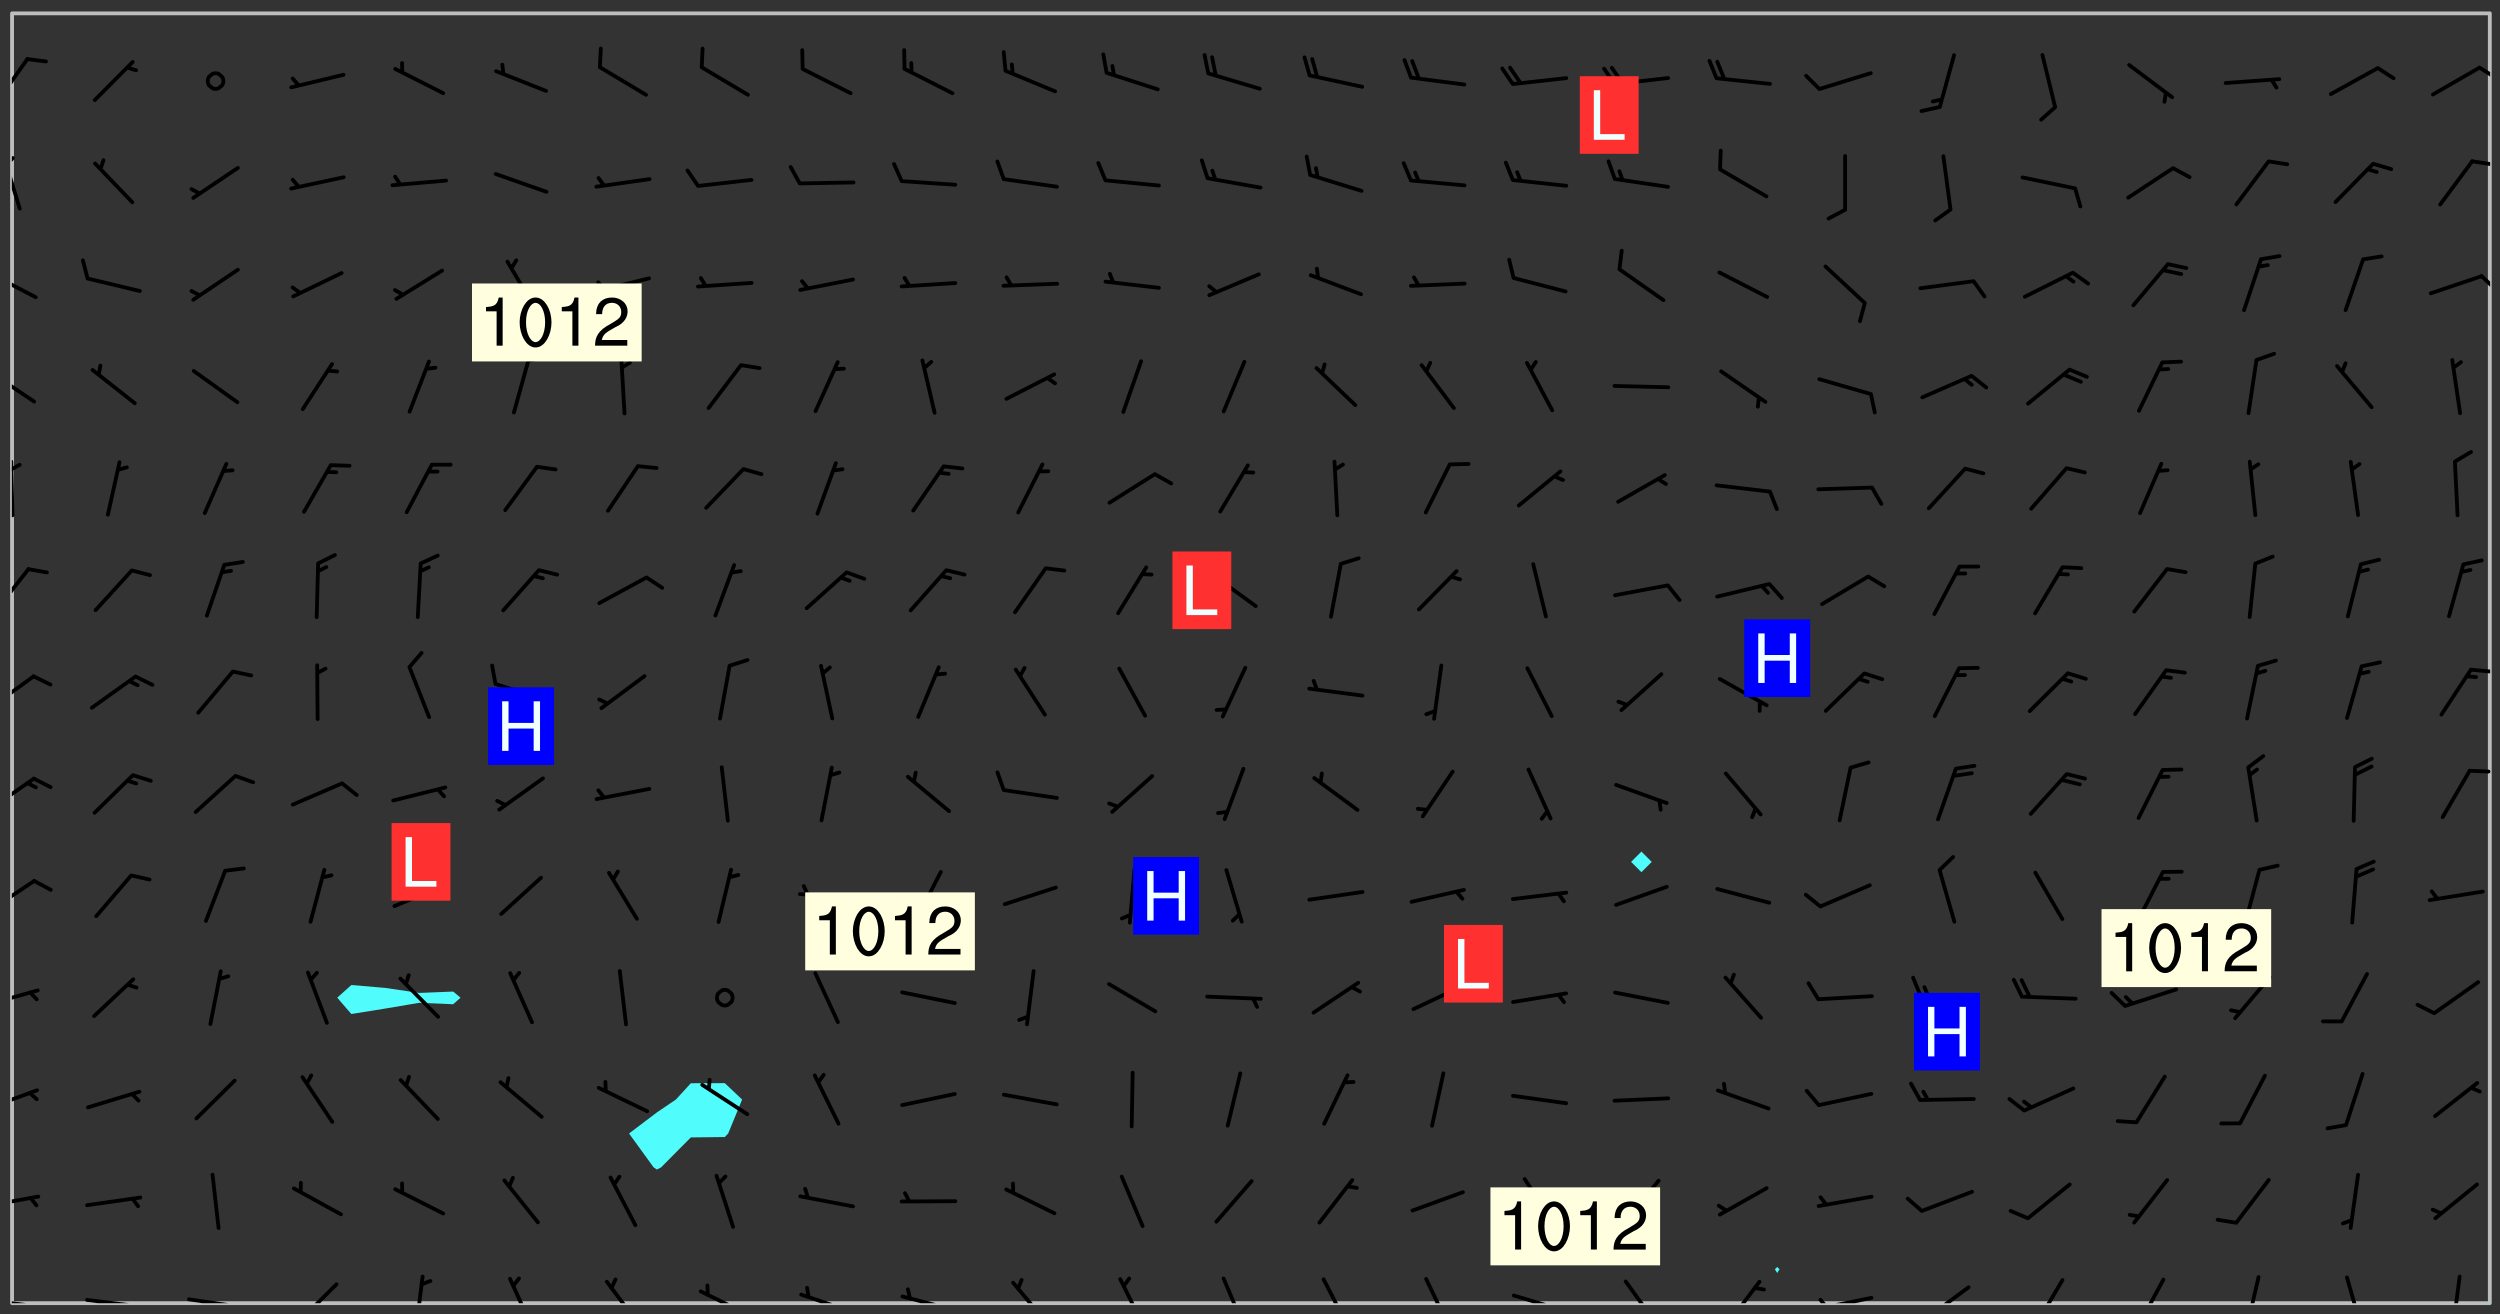 <svg xmlns="http://www.w3.org/2000/svg" role="img" xmlns:xlink="http://www.w3.org/1999/xlink" viewBox="142.45 309.95 326.84 171.84"><rect x="142.45" y="309.95" width="326.84" height="171.84" fill="#333333" stroke="none"/><defs><clipPath id="a"><path d="M144 311.672h1v168.656h-1zm0 0"/></clipPath><clipPath id="b"><path d="M144 311.672h324v168.656H144zm0 0"/></clipPath><clipPath id="c"><path d="M467 480h1v.328h-1zm0 0"/></clipPath><clipPath id="d"><path d="M467 311.672h1v168.656h-1zm0 0"/></clipPath><clipPath id="e"><path d="M144 479h4v1.328h-4zm0 0"/></clipPath><clipPath id="f"><path d="M147 480h2v.328h-2zm0 0"/></clipPath><clipPath id="g"><path d="M153 479h9v1.328h-9zm0 0"/></clipPath><clipPath id="h"><path d="M159 480h2v.328h-2zm0 0"/></clipPath><clipPath id="i"><path d="M166 479h9v1.328h-9zm0 0"/></clipPath><clipPath id="j"><path d="M172 480h2v.328h-2zm0 0"/></clipPath><clipPath id="k"><path d="M181 477h6v3.328h-6zm0 0"/></clipPath><clipPath id="l"><path d="M196 476h2v4.328h-2zm0 0"/></clipPath><clipPath id="m"><path d="M208 476h5v4.328h-5zm0 0"/></clipPath><clipPath id="n"><path d="M221 477h6v3.328h-6zm0 0"/></clipPath><clipPath id="o"><path d="M233 478h8v2.328h-8zm0 0"/></clipPath><clipPath id="p"><path d="M246 478h9v2.328h-9zm0 0"/></clipPath><clipPath id="q"><path d="M260 479h8v1.328h-8zm0 0"/></clipPath><clipPath id="r"><path d="M274 477h6v3.328h-6zm0 0"/></clipPath><clipPath id="s"><path d="M288 476h5v4.328h-5zm0 0"/></clipPath><clipPath id="t"><path d="M302 476h4v4.328h-4zm0 0"/></clipPath><clipPath id="u"><path d="M315 476h4v4.328h-4zm0 0"/></clipPath><clipPath id="v"><path d="M328 476h5v4.328h-5zm0 0"/></clipPath><clipPath id="w"><path d="M340 479h8v1.328h-8zm0 0"/></clipPath><clipPath id="x"><path d="M354 477h6v3.328h-6zm0 0"/></clipPath><clipPath id="y"><path d="M367 477h6v3.328h-6zm0 0"/></clipPath><clipPath id="z"><path d="M379 479h9v1.328h-9zm0 0"/></clipPath><clipPath id="A"><path d="M380 479h2v1.328h-2zm0 0"/></clipPath><clipPath id="B"><path d="M393 477h8v3.328h-8zm0 0"/></clipPath><clipPath id="C"><path d="M408 477h5v3.328h-5zm0 0"/></clipPath><clipPath id="D"><path d="M421 476h5v4.328h-5zm0 0"/></clipPath><clipPath id="E"><path d="M435 476h3v4.328h-3zm0 0"/></clipPath><clipPath id="F"><path d="M449 476h3v4.328h-3zm0 0"/></clipPath><clipPath id="G"><path d="M462 476h3v4.328h-3zm0 0"/></clipPath><clipPath id="H"><path d="M144 466h4v2h-4zm0 0"/></clipPath><clipPath id="I"><path d="M144 452h4v4h-4zm0 0"/></clipPath><clipPath id="J"><path d="M144 439h4v3h-4zm0 0"/></clipPath><clipPath id="K"><path d="M144 424h4v6h-4zm0 0"/></clipPath><clipPath id="L"><path d="M144 411h4v6h-4zm0 0"/></clipPath><clipPath id="M"><path d="M465 410h3v2h-3zm0 0"/></clipPath><clipPath id="N"><path d="M144 398h4v5h-4zm0 0"/></clipPath><clipPath id="O"><path d="M465 397h3v1h-3zm0 0"/></clipPath><clipPath id="P"><path d="M144 384h3v7h-3zm0 0"/></clipPath><clipPath id="Q"><path d="M144 370h1v8h-1zm0 0"/></clipPath><clipPath id="R"><path d="M144 370h2v2h-2zm0 0"/></clipPath><clipPath id="S"><path d="M144 358h4v5h-4zm0 0"/></clipPath><clipPath id="T"><path d="M144 345h4v5h-4zm0 0"/></clipPath><clipPath id="U"><path d="M466 345h2v3h-2zm0 0"/></clipPath><clipPath id="V"><path d="M144 330h2v8h-2zm0 0"/></clipPath><clipPath id="W"><path d="M144 330h1v2h-1zm0 0"/></clipPath><clipPath id="X"><path d="M465 330h3v2h-3zm0 0"/></clipPath><clipPath id="Y"><path d="M144 317h3v7h-3zm0 0"/></clipPath><clipPath id="Z"><path d="M466 318h2v3h-2zm0 0"/></clipPath><g id="aa" clip-path="url(#clip1)"><path fill="#fff" fill-opacity="0" fill-rule="evenodd" d="M0 0h1000v1000H0zm0 0"/><path fill="#d3d3d3" fill-opacity="0" fill-rule="evenodd" d="M162.152 355.867l-.234.293.059.234.117.172.176.234.293.348.113.059.117-.172.059-.234.176-.176.465-.176h.699l.234.293.289.816.059.176.176.23.352.234.699.699.172.176.234.348.234.41.289.582.41.465.23.234.234.176.117.23.176.293.172 1.164v.234l.059.289.059.117.117.117.348.41.117.172.176.176.176.234.117.172.172.352.059.234.234.406.234-.059-.176.176-.059.93h-.582l-.234-.113-.348.113-.117.117-.059.293-.059.176-.117.172-.465.293-.059.234-.059.113v.645l.059.172v.41l.059.059v.406l.059.406.117.176.059.059.23.641-.059.293v.699l-.059.582v.234l-.059.23-.055.352v1.922l.055.117h.426l-.367.117-.023.352.891 1.168 1.742.539 1.34.359v.539l.09.809.535.715 1.52.27.891-.086.09 1.164.535.18 1.16-.18 2.055-.984 1.16-.363 1.879-.176 1.695-.18-.18.719-1.516.086-1.25.09-.805.27-1.074.809.27.719.535.898-.18.625-.266.809.266 1.078.625.898.805.18 1.25-.18-.266.723.098.504.055.293v.172l.059.293v.406l.176.117.352.117h.406l.293-.176.113-.117.059-.117.117-.23.059-.176.352-.465.23-.176.176-.059.176.059.059.176.117.988.055.469.059.172.117.234.176.059.816.059h.289l.117.234.059.406.059.352v1.105l.117.293.117.348.289.699.176.352.582.754.352.176.172.059.469.234.641.465.348.234.293.176.293.055.23.062.816.348.293.176.113.172.352.352.117.176.523.641v.289l.059.352v.348l.059.352.059.289.117.059.172.059h.176l.582.234.176.117.176.289.176.234.113.234.293.23.117.117v.41l.059.055.289.234.234.117.059.117.117.172.059.117.23.234.059.176.234.059.117.059-.117.113-.059.117v.117l-.117.293-.117.289v.582l.176.117.117.059.059.117.117.117.113.059.176.348.059.352.059.406v.176l-.059.176-.117.699v.172l.117.176.293.293h.406l.176.117.117.172.117.293v.234h-.527l-.23-.234h-.234l-.176.059-.059.699.059.348.117.176.176.41.117.23.289.469.176.055h.523l.234.059.758.641.059.293v.234l.059.059.23.348v.352l-.117.172v.293l.293.289.293.176.172.059.293.176.293.117.582.406.289.234.293.176.219.16.016.012.23.176.641.523.176.234.117.176.176.176.113.172v.641l.117.176.469.117.582.117.234.059.23.113.293.117.113.059.586.352.289.172.176.062.176.055.176.059.699.352.289.176.234.055.289.176.234.117.641.406.293.117.172.059.234.059.41.059.23.059.234.117.059.172-.41.176.469.059.059.293.113.234.176.055.234.059.176.059.406.117.641.234.117.172.059.234v.176l-.059.117-.059.406.234.234.117.059.348.117.641.23.176.117.289.117.176.176.234.465.582 1.105.176.176.348.176.176.117.352.117 1.047.523.234.059.465.113.293.059.465.176.758.582.234.234.348.465.176.176.289.234.816.699.293.176.289.289.293.176.293.289.695.641.176.176.293.234.289.234.469.289.641.582.348.234.234.293.348.348.352.465.934.992.348.406.117.176.234.059.113.117.645.176.23.113.234.059.293.176.23.117.934.699.406.406.234.176.406.176.234.117.816.348.348.234.234.117.293.289.23.117.758.352.352.172.23.059.293.117.234.059.871.176h.816l.469.23.172.059.875.699.465.117.293.059.176.059.23.059.469.059.348.059.352.059.406.059h.293l.172.059v.23l.176.176h.293l.348.059.352.059.699.117h.641l.465-.234.293-.176.172-.117.41-.172.289-.176.934-.465.469-.293.523-.293.465-.172.465-.176 1.051-.465.289-.117.41-.117.289-.117.527-.176 1.516-.699.582-.348.289-.059.293-.059.348-.117.875-.23.352-.117h.113l.234-.059.875-.234.234-.059h.812l.352-.059.816-.117.172-.059.352-.055.293-.059.23-.059.816-.176.176-.059h.348l.234-.059.465-.117.758-.172.234-.059h.348l.41-.117.289-.059 1.285-.059h.289l.41-.059.23-.059h.176l.875-.117h.406l.41-.117h.348l.352-.113.871-.059h1.75l1.047.289.41.117.289.117.352.117.289.117 1.051.172.289.059h.293l.293.059.172.059.41.059.172.059.117.059h.117l.117.059.352.059h.113l.41.066 1.922.395 1.926.395 1.52.449 1.695.719 2.145.805 1.605-.719 1.43-.805 1.16-1.078 1.25-.449 3.035-.719 1.875-.359 2.145-1.348 2.234-1.254 2.5-1.258 1.695-.449 1.785-.18 1.16-.27.625.539 1.34-.27.715-.988.984-1.344.445-.18.805-.359 1.875-.539 1.785-.449 1.25-.27 1.16-.09 1.699-.09 1.961-.27 1.25-.09h.539l.625-.09h.891l2.145-.18 2.41-.18 2.59-.09 1.695.18 1.609.09 1.43.359 1.16.719 1.875.988 1.16 1.527.266.715.629.09.355.898.535.539.535 1.527 1.074.359h.535l-.805.535.09 1.707.715 2.695.891.805.895.988.715 1.258 1.785.539 1.52-.18.355 1.344 1.609-.805.98-.539.27.27.316-.215.219-.145.801.449.449-.359h.355l.535-.27.539-.719.535-.27.625-.988 1.16.449.84.371 1.395.617 1.695-.18h1.605l1.785.09.18-1.707.535-1.344.805.27.492.848.402.406-.09.539v.359l.715.449.711-.27h1.43l.359.988.445 1.258.715 1.344 1.25.629 1.695.629.715-.18.18-.539.98-.09.449.359.086 1.258-.266.629-.535.18v.539l.715.984.266.539.984.988.801 1.078-.266.359-.09.898-.625 2.332-.355 2.066-.09 1.793-.18.719-.09.539v1.438l-.98 1.883-.359 1.707-.535.898-.805 1.168-.266.539 2.055 1.254.086.359-.355.539-.09-.18v.809l.09 1.438-.445.715-1.074.094-.266.715.535.898.805.719 1.16.809 1.34.27.445.359-.355.449-1.789-.09-1.25-.449-.715-.719-.625-.09-.176 3.59-.188 1.309h89.359V311.703h-55.27v49.082l.762.125 3.289.543 2.023 2.836v2.754l2.352.332 2.348.332h4.051l-1.379 4.16-2.023.707-2.023.703-.543.344-2.594 1.617-.188.117-2.023-2.078-.73-2.742-2.672-2.078-1.375-3.5-.066-.082-1.957-2.672 2.75-1.418v-49.082H294.422v91.414l.117.031.133.012.074.074.105.047.09.059.086.059.09.059.297.297.059.09.031.117.027.117.016.137-.031.117-.059.09-.059.086-.043.105-.047.102-.027.121v.145l.176.27.148.148.074.086.074.074.043.105.062.09.059.086.043.105.059.09.047.102.043.105.059.086.117.18.074.074.062.086.059.09.043.105.059.09.059.086.062.09.059.09.043.102.117.18.074.074.059.086.074.074.09.059.105.047h.148l.133-.016.133.016.102-.047.074-.074.047-.102-.016-.133v-.148l-.047-.105-.027-.117-.047-.102-.027-.121-.043-.102-.062-.09-.043-.102-.043-.105-.031-.117-.016-.133-.012-.137.086-.059.059-.086.121-.031.043.105.016.133v.117l.059.102.059.09.09.059.148.148.059.09.043.105-.012.102.086.059.105.047.086.059.09.059.074.074-.117.027-.105.047-.086.059-.074.074-.059.09-.062.086-.027.121-.047.102-.043.105-.031.117-.012.133-.016.133v.148l.027.117.047.105.043.102.059.09.074.074.09.059.074.074.09.059.059.09.043.105.047.102.117.031.133.016h.148l.117-.031.105.043.043.105.047.102.027.121L299.5 410l.027.117.031.121.027.117.105.043.102.047.133-.016.148.148.062.086.074.074.07.074.09.062.105.043.102.043.117.031.137.016.117-.031.074-.074.027-.117-.012-.133-.031-.121-.027-.117.043-.105h.117l.09.062.117.027h.148l.133.016h.148l.133.016.133-.016h.148l.133-.016.133-.012.137.012.117-.027.133-.016.191-.059-.059.176-.016.133-.027.121-.016.133-.059.086-.133.016-.105.047-.105.043-.117.031-.117.027-.266.031h-.148l-.133.016-.074.074.059.086.148.148.117.18.074.07.09.062.09.059.086.059.09.059.102.043.105.062.105.043.086.059.105.047.102.043.18.117.059.09-.043.102-.047.105.016.133.223.223.059.09.043.102.031.121.043.102.016.133.031.117.012.137.031.117.148.148.102.043.105.043.117.031.133.016.137.016h.117l.117-.031.09-.059.043-.105.047-.102.043-.105.031-.117.012-.133v-.148l-.012-.133-.016-.133-.031-.117-.043-.105-.047-.105-.043-.102-.043-.105-.016-.133.016-.133.027-.117.031-.117.027-.121.047-.102.09-.059.086-.062.074-.074.09-.059.223-.223.059-.086.074-.074.117-.18.059-.086v-.148l-.074-.074-.102-.047-.105-.043-.102-.043-.059-.09-.047-.105-.027-.117.09-.059.117-.031.102-.043.18-.117.148-.148.012-.133-.012-.105-.09-.059-.133.016h-.148l-.133.016-.133-.016-.121-.031-.086-.059-.074-.074-.059-.09-.062-.086-.117-.18-.059-.086.031-.121.086-.059.121-.031.059-.086v-.121l-.031-.117-.059-.09-.059-.086-.047-.105-.027-.117-.016-.133.059-.09.074-.074.09-.059.117-.18.074-.074.059-.086.148-.148.121-.031.133-.016.133.016.074.074.043.105.016.133-.031.117-.117.031-.133.012-.148.148-.043.105-.047.102-.027.121-.031.117v.148l.031.117.043.105.059.09.074.07.074.074.117.031.121.027.117-.027.133-.016h.117l.09.059.074.074.047.105.059.086.102.047.133.016.105.043.086.059-.012.105-.074.074-.18.117-.059.09-.09.059-.07.074-.074.074-.062.09-.027.117-.016.133.016.133-.016.133v.148l.016.133.027.117.031.121.074.074.09.059.086.059.09.059.117.031v.086l-.102.047-.09.059-.266.031-.117.027h-.148l-.105.043-.102.047-.059.09-.062.234-.012.133-.031.121-.016.133v.293l-.012.133.012.137.016.133.133.016.133.012.121.031.086.059.074.074.047.105.043.102.016.133v.445l-.016.133v.445l.031.266.027.117.016.133.031.117.086.211.031.266v.148l-.031.117-.027.117-.031.121-.027.117-.031.117-.031.121-.012.133-.016.133.09.059.117-.031.102.016.047.105-.031.266v.441l-.043.105-.047.105-.043.102-.043.105-.059.086-.031.121-.043.117-.031.117-.016.133.016.133.059.09.105.047.086.059.059.086-.012.137-.031.117-.043.102v.445l-.016.133v.148l-.031.117-.043.105-.027.117-.047.105-.043.102-.031.121-.027.117-.031.133-.031.117-.027.117-.043.105-.031.117-.031.121-.012.133-.016.133v.297l.027.117v.148l.047.398.027.117.059.09.121.031h.148l.133-.016.059.09v.117l-.059.09-.09.059-.102.043-.105.047-.09.059-.086.059-.137.016-.117-.031-.133-.016-.102.047-.062.086-.012.137-.016.133-.031.117-.027.117-.016.133-.031.121v.297l.016.133.031.117v.148l.012.133v.148l-.027.117-.047.102-.027.121-.031.117-.059.09-.074.074-.102.043-.105.047-.117.027-.121.031-.102-.047.059-.086.105-.047.027-.117.031-.117.027-.121.031-.117v-.148l.016-.133-.031-.117-.043-.105-.105.016-.074.074-.102.043-.09.062-.074.074-.043.102-.016.133-.031.117L304.25 426l-.031.117-.027.117-.031.121-.027.117-.031.117-.043.105-.09.059h-.09l-.117-.031-.031-.086.016-.137-.031-.117v-.148l-.012-.133v-.148l-.062-.234-.027-.121-.043-.102-.047-.105-.059-.086-.059-.09-.043-.105-.062-.086-.148-.148-.07-.074-.105-.047-.105-.043-.102-.043-.297-.297-.09-.074-.086-.059-.105-.043-.09-.062-.086-.059-.105-.043-.09-.059-.086-.062-.074-.07-.105-.047-.086-.059-.105-.043-.09-.062-.102-.043-.105-.043-.086-.059-.105-.047-.105-.043-.102-.047-.09-.059-.102-.043-.105-.043-.09-.062-.117-.027-.133-.016-.133.016H299.75l-.133.016-.117-.031-.09-.059-.074-.074-.09-.059-.102-.047h-.148l-.121-.027-.102-.043-.074-.074-.117-.18-.09-.059-.102-.043-.09-.062-.105-.043-.09-.059-.086-.059-.105-.047-.059-.086-.059-.09-.043-.105-.047-.102-.074-.074-.086-.059-.074-.074-.09-.059-.223-.223-.043-.105-.031-.266.105-.043h.145l.105.043.074.074.09.059.086.059.105.047.09.059.148.148.07.074.148.148.062.086.074.074.086.059.074.074.09.062.09.059.086.059.27.176.102.047.105.043.102.043.047-.074.059-.086.074-.074.07-.074.105.043.074.074.059.09.043.102.047.105.043.105.121.027.117-.027.074-.09.043-.105.059-.09.074-.074.105-.043.117-.027.133.012.09.059.148.148.059.09.043.105.047.102.043.105.043.102.105.047.105.043.133.016.086-.059.059-.09.074-.074.105-.043.117.027.105.047.102.043.105.043.102.047.18.117v.117l-.016.133.016.133.016.137.059.086.102.047.121.027.117.031h.148l.117-.031.059-.09.18-.117.059-.09.074-.074.059-.086.117-.18.18-.117.117.031.09.059.043.074-.016.133v.117l.09.059h.148l.133-.016.133-.012.266-.031.105-.043.117-.031.121-.027.074-.074.07-.074.062-.09-.016-.105-.047-.102-.102-.043-.105-.016-.117.027-.266.031h-.148l-.074-.074-.09-.059-.117-.031-.117-.027-.133-.016h-.148l-.133.016h-.297l-.105-.047-.148-.148-.043-.102-.059-.09.223-.223.086-.059.105-.043.117-.031.133-.016.133.016.137.016.102.043.133-.012.09-.062.102-.043.062-.09-.047-.102-.09-.059-.117-.031-.102-.043-.059-.09-.062-.09v-.117l.016-.133.105-.047.074-.07v-.121l-.09-.059-.031-.117.09-.059.074-.074.043-.105.059-.09.047-.102.016-.133v-.148l-.047-.105-.043-.102-.09-.059-.133-.016-.102-.043-.137-.016-.117-.031h-.445l-.133-.016-.133-.012-.133-.016-.117-.031h-.148l-.133-.016-.133-.012-.266-.031-.121-.043-.086-.059-.074-.074v-.148l.012-.133.105-.047.102-.043.133-.016h.152l.133-.016h.293l.121.031.102.043.09.059.234.062.121-.047.09-.059.102-.043.133-.016.105.043.102.047.133.012.121-.027h.145l.121-.031.117-.027.105-.047.074-.074.086-.059.148-.148.059-.086.047-.105.027-.117.016-.105-.102-.043-.09-.059-.117-.031-.105-.043-.09-.062-.074-.086-.074-.074-.102-.043-.105-.047-.102-.043-.059-.09-.047-.102-.086-.211-.062-.086-.059-.09-.074-.074-.086-.059h-.27l-.117.031-.09.059-.102.043-.133.016-.105-.016-.027-.117-.062-.09-.117-.031-.102-.043-.148-.148-.031-.117-.016-.105.074-.074.18-.117.117-.027.117-.031.137.016.102.043.105.043.102.047.105.043.117.031.133.016.117.027.133.016.105-.016.09-.059-.074-.074-.105-.043-.074-.074-.074-.09-.148-.148-.086-.059-.09-.059-.074-.074-.09-.059-.102-.047-.121-.027-.102-.047-.105-.043-.117-.031-.102-.043-.121-.031h-.148l-.117.031-.105.043-.086.062-.18.117-.086.059-.09.059-.105.047-.086.059-.105.043-.102.043-.105.047-.074.074-.059.09-.059.086-.047.105-.059.086-.074.074-.133-.012-.117-.031h-.117l-.074.074-.09.059-.074.074-.09.059-.086.059-.105.047-.102.043-.137.016-.102-.043-.148-.148-.105-.047h-.086l-.105.047-.102.043-.121.031-.117-.031-.074-.074v-.117l.031-.121.074-.07.059-.09.074-.074.117-.031.105-.043h.293l.133-.016.137-.016.102-.043.09-.059.102-.047.09-.059.133-.012.09.059.133.012.09-.059.086-.059.105-.043.09-.059.086-.062.09-.059.148-.148.059-.086.059-.09.105-.043.133-.016.117.027.121.031.059-.059.059-.09.031-.266.027-.117.105.012.133.016.102-.043.09-.059.059-.09.074-.074.059-.09.047-.102.012-.133-.012-.133-.047-.105-.148-.148-.059-.09-.059-.086-.043-.105v-.445l.016-.133v-.148l.012-.133-.059-.059-.09.059-.102-.043-.18-.117-.086-.059-.062-.09-.059-.09-.074-.074-.086-.059-.121.031-.102.012-.105.047-.086.059-.105.043-.148.148-.09.059-.086.059-.09.062-.105.043-.133.016v-.121l.105-.043.117-.031.074-.07.043-.105v-.148l-.027-.117-.148-.148-.133-.016h-.148l-.117.031-.105.043-.102.043-.09.062-.117.027-.074-.074.012-.133-.043-.102-.043-.105-.09-.059-.117.027-.121.031-.117.031-.102.043-.121.031-.102.043-.105.043-.09.059-.102.016v-.117l.016-.133-.059-.09-.074.043-.148.148-.059.09-.074.074-.047.105-.043.102-.074.074-.059.09-.074.074-.059.086-.074.074-.09.062-.074.07-.074.074-.102.016-.133.016-.105-.043v-.121l.148-.148.043-.102.059-.09.047-.102.043-.105.059-.09.031-.117.043-.102.031-.121.027-.117.047-.105.043-.102.043-.105.074-.07.09-.062.09-.059.102-.043h.297l.266-.031.105-.043-.074-.074-.117-.031-.105-.043-.09-.059-.102-.047-.09-.059-.102-.043-.105-.043-.09-.062-.086-.059-.105-.043-.102-.043-.121-.031-.117-.031-.102-.043L297.5 410.25l-.102-.043-.09-.059-.043-.105-.016-.133.102-.043.133-.016.137.016.133-.016.102-.043.059-.09.016-.105-.09-.059-.074-.074-.102-.043-.09-.059-.148-.148-.043-.105-.016-.133v-.293l-.059-.09-.09-.059-.074-.074-.043-.105-.031-.117-.059-.09-.074-.074-.117-.027-.074-.074-.09-.059-.09-.062-.086-.059-.074-.074-.059-.086-.047-.105-.086-.059-.148-.148-.195-.059-.133.016-.102.043-.074.074-.047.102-.043.105-.059.09-.059.086-.297.297-.09.059h-.086l-.062-.086-.043-.105.031-.117.059-.09.027-.117-.012-.133-.09-.062-.105.047-.117.027-.117.031-.27.176-.102.047-.117.027-.105.047-.09.059-.102.043-.059-.086-.047-.105.016-.133.047-.105.07-.074.074-.07.059-.09v-.148l-.043-.105h-.238l-.102.047-.031.117-.027.117-.031.121-.074.043-.133.016-.074-.047-.043-.102-.043-.105-.047-.102-.043-.105-.121.031-.102.043-.133.016-.117.031-.105.043-.09.059-.102.047-.121.027-.133.016-.102-.043-.059-.09-.047-.105-.043-.102-.043-.105v-.117l.059-.09.086-.059.18-.117.102-.047.105-.043.105-.059.102-.043.09-.062.102-.043.105-.059.102-.047.09-.059.105-.043.102-.043.09-.062.102-.043.137-.016.117.031.102.043.121.031.102.043.105.047.102.043.105.043.102.047.105.043.102.043.105.047.086.059.105.043.117.031.105.043.102.047.09.059.105.043.102.043.105.047.117.027.102.047.121.027h.148l.086-.059.016-.102.059-.09-.027-.117-.074-.074-.117-.18-.074-.074-.09-.074-.18-.117-.086-.059-.105-.043-.102-.047-.27-.176-.059-.09-.074-.074-.059-.09-.043-.102-.031-.117-.016-.137v-.562l-.012-.133-.016-.133-.031-.117-.016-.133-.012-.133-.031-.121-.223-.223-.059-.086-.016-.105.031-.117.133-.016v-91.414H172.992v1.453l-.059.234-.352 1.051-.172.523-.117.348-.176.41-.117.172-.234.293-.23.059h-.352l-.117.059-.23.406v.293l.117.176.23.23.117.234.641.758.293.465.176.234.23.352.234.348.641.816.176.465.172.41.117.695.176.469.117 1.398.059.465v.875l.117 1.047v4.781l-.059.465-.352 1.281-.176.523-.113.41-.352.93L172.934 336l-.234.582-.117.176-.172.348-.176.406-.352.816-.059.293-.113.293-.117.289-.059.176-.117.875-.059.406-.059.117-.059.176-.059.172-.23.527-.117.172v.234l-.117.234-.059.172-.176.586v.289l-.059.176v.293l-.059.113-.059.527v.172l-.055.234v2.621l-.176.816-.117.176-.176.234-.117.172-.113.234-.586.934-.23.289-.293.465-.176.234-.289.352-.352.699-.113.23-.176.41-.176.23-.406.527-.816.699-.293.172-.289.234-.176.117-.176.176-.523.406-.527.176-.172.176-.234.055-.641.176h-.758m12.211 31.023l-1.074.449.359.895 1.25-.715.445-.539-.98-.09"/><path fill="#d3d3d3" fill-opacity="0" fill-rule="evenodd" d="M201.508 416.598h-.895l.449.629.98.359.805-.09.445-.988-.176.09-.715-.355-.895.355m154.621 59.07l-.059-.523v-.293l.113-.293.059-.23.469-.469h.113l.117-.113.117-.059h.176l.234-.059h.348l.234.059.117.059.23.172.059.176.117.582v.293l-.117.176-.172.289-.176.176-.527.523-.23.234-.117.059h-.176l-.117-.059-.406-.293-.176-.117-.117-.059-.059-.113-.055-.117m6.641-10.957l-.059-.172v-1.109l.059-.172.176-.059.172-.059h.176l.234-.059.117.059.059.699-.059.172-.117.176-.117.059-.234.523-.113.059h-.234l-.059-.117m9.613-14.391l-.117-.176v-.699l.293-.875.117-.172.176-.352.113-.23.117-.293.352-.758.117-.23.172-.234h.176l.117-.059h.641l.117.059.234.234.172.113.352.293.117.117.113.176v.113l.117.059.117.117v.699l-.059.176v.23l-.059.176-.348 1.051-.117.23-.117.234-.117.059-.23.234-.641.289h-.875l-.41-.117-.641-.465"/><path fill="none" stroke="#bebebe" stroke-linecap="round" stroke-linejoin="round" stroke-miterlimit="10" stroke-width=".5" d="M467.957 311.695H144.027v168.625h323.93v-168.625"/><g clip-path="url(#a)"><path fill="#fff" fill-opacity="0" fill-rule="evenodd" d="M144 475.891v4.438h.004H144V311.672h.004H144v164.219"/></g><g clip-path="url(#b)"><path fill="#fff" fill-opacity="0" fill-rule="evenodd" d="M144.004 480.328V311.672h44.379v127.055l-1.844 1.656 1.844 2.137 4.438-.715 4.441-.75 4.438.188.957-.859-.957-.801-4.438.18-4.441-.656-4.438-.379v-127.055h48.824V451.559l-4.441.012-1.949 2.129-2.488 1.684-3.637 2.754 3.215 4.438.422.273.543-.273 3.895-3.922 4.441-.051.445-.465 1.82-4.438-2.266-2.141V311.672h119.836v109.609l-1.352 1.348 1.352 1.352 1.348-1.352-1.348-1.348V311.672h17.75v163.918l-.297.301.297.484.305-.484-.305-.301V311.672h93.203v168.367l-.266.289H144.004"/></g><path fill="#50fcfc" fill-rule="evenodd" d="M188.383 442.52l-1.844-2.137 1.844-1.656 4.438.379 4.441.656 4.438-.18.957.801-.957.859-4.438-.188-4.441.75-4.438.715m39.523 20.055l-3.215-4.438 3.637-2.754 2.488-1.684 1.949-2.129 4.441-.012 2.266 2.141-1.82 4.438-.445.465-4.441.051-3.895 3.922-.543.273-.422-.273m129.137-38.594l-1.352-1.352 1.352-1.348 1.348 1.348-1.348 1.352m17.75 52.395l-.297-.484.297-.301.305.301-.305.484"/><g clip-path="url(#c)"><path fill="#50fcfc" fill-rule="evenodd" d="M467.996 480.039v.289h-.266l.266-.289"/></g><g clip-path="url(#d)"><path fill="#fff" fill-opacity="0" fill-rule="evenodd" d="M467.996 311.672H468v168.367-168.367h-.004"/></g><g clip-path="url(#e)"><path fill="none" stroke="#000" stroke-linecap="round" stroke-linejoin="round" stroke-miterlimit="10" stroke-width=".5" d="M147.484 480.789l-6.969-.922"/></g><g clip-path="url(#f)"><path fill="none" stroke="#000" stroke-linecap="round" stroke-linejoin="round" stroke-miterlimit="10" stroke-width=".5" d="M147.484 480.789l.855 2.297"/></g><g clip-path="url(#g)"><path fill="none" stroke="#000" stroke-linecap="round" stroke-linejoin="round" stroke-miterlimit="10" stroke-width=".5" d="M160.801 480.762l-6.973-.867"/></g><g clip-path="url(#h)"><path fill="none" stroke="#000" stroke-linecap="round" stroke-linejoin="round" stroke-miterlimit="10" stroke-width=".5" d="M159.789 480.637l.438 1.145"/></g><g clip-path="url(#i)"><path fill="none" stroke="#000" stroke-linecap="round" stroke-linejoin="round" stroke-miterlimit="10" stroke-width=".5" d="M174.105 480.84l-6.953-1.023"/></g><g clip-path="url(#j)"><path fill="none" stroke="#000" stroke-linecap="round" stroke-linejoin="round" stroke-miterlimit="10" stroke-width=".5" d="M173.094 480.691l.414 1.156"/></g><g clip-path="url(#k)"><path fill="none" stroke="#000" stroke-linecap="round" stroke-linejoin="round" stroke-miterlimit="10" stroke-width=".5" d="M186.441 477.855l-4.992 4.945"/></g><g clip-path="url(#l)"><path fill="none" stroke="#000" stroke-linecap="round" stroke-linejoin="round" stroke-miterlimit="10" stroke-width=".5" d="M197.699 476.844l-.875 6.973"/></g><path fill="none" stroke="#000" stroke-linecap="round" stroke-linejoin="round" stroke-miterlimit="10" stroke-width=".5" d="M197.57 477.855l1.148-.434"/><g clip-path="url(#m)"><path fill="none" stroke="#000" stroke-linecap="round" stroke-linejoin="round" stroke-miterlimit="10" stroke-width=".5" d="M209.125 477.129l2.898 6.398"/></g><path fill="none" stroke="#000" stroke-linecap="round" stroke-linejoin="round" stroke-miterlimit="10" stroke-width=".5" d="M209.547 478.059l.75-.969"/><g clip-path="url(#n)"><path fill="none" stroke="#000" stroke-linecap="round" stroke-linejoin="round" stroke-miterlimit="10" stroke-width=".5" d="M221.785 477.516l4.211 5.625"/></g><path fill="none" stroke="#000" stroke-linecap="round" stroke-linejoin="round" stroke-miterlimit="10" stroke-width=".5" d="M222.398 478.336l.52-1.113"/><g clip-path="url(#o)"><path fill="none" stroke="#000" stroke-linecap="round" stroke-linejoin="round" stroke-miterlimit="10" stroke-width=".5" d="M234.055 478.773l6.301 3.109"/></g><path fill="none" stroke="#000" stroke-linecap="round" stroke-linejoin="round" stroke-miterlimit="10" stroke-width=".5" d="M234.973 479.227L234.934 478"/><g clip-path="url(#p)"><path fill="none" stroke="#000" stroke-linecap="round" stroke-linejoin="round" stroke-miterlimit="10" stroke-width=".5" d="M247.195 479.199l6.652 2.262"/></g><path fill="none" stroke="#000" stroke-linecap="round" stroke-linejoin="round" stroke-miterlimit="10" stroke-width=".5" d="M248.16 479.527l-.195-1.211"/><g clip-path="url(#q)"><path fill="none" stroke="#000" stroke-linecap="round" stroke-linejoin="round" stroke-miterlimit="10" stroke-width=".5" d="M260.434 479.445l6.801 1.77"/></g><path fill="none" stroke="#000" stroke-linecap="round" stroke-linejoin="round" stroke-miterlimit="10" stroke-width=".5" d="M261.426 479.703l-.285-1.195"/><g clip-path="url(#r)"><path fill="none" stroke="#000" stroke-linecap="round" stroke-linejoin="round" stroke-miterlimit="10" stroke-width=".5" d="M274.895 477.637l4.512 5.387"/></g><path fill="none" stroke="#000" stroke-linecap="round" stroke-linejoin="round" stroke-miterlimit="10" stroke-width=".5" d="M275.551 478.418l.461-1.137"/><g clip-path="url(#s)"><path fill="none" stroke="#000" stroke-linecap="round" stroke-linejoin="round" stroke-miterlimit="10" stroke-width=".5" d="M288.91 477.18l3.109 6.301"/></g><path fill="none" stroke="#000" stroke-linecap="round" stroke-linejoin="round" stroke-miterlimit="10" stroke-width=".5" d="M289.363 478.094l.715-.996"/><g clip-path="url(#t)"><path fill="none" stroke="#000" stroke-linecap="round" stroke-linejoin="round" stroke-miterlimit="10" stroke-width=".5" d="M302.414 477.094l2.734 6.473"/></g><g clip-path="url(#u)"><path fill="none" stroke="#000" stroke-linecap="round" stroke-linejoin="round" stroke-miterlimit="10" stroke-width=".5" d="M315.492 477.203l3.211 6.25"/></g><g clip-path="url(#v)"><path fill="none" stroke="#000" stroke-linecap="round" stroke-linejoin="round" stroke-miterlimit="10" stroke-width=".5" d="M328.898 477.156l3.023 6.344"/></g><g clip-path="url(#w)"><path fill="none" stroke="#000" stroke-linecap="round" stroke-linejoin="round" stroke-miterlimit="10" stroke-width=".5" d="M347.09 481.34l-6.73-2.02"/></g><g clip-path="url(#x)"><path fill="none" stroke="#000" stroke-linecap="round" stroke-linejoin="round" stroke-miterlimit="10" stroke-width=".5" d="M359.098 483.176l-4.113-5.695"/></g><g clip-path="url(#y)"><path fill="none" stroke="#000" stroke-linecap="round" stroke-linejoin="round" stroke-miterlimit="10" stroke-width=".5" d="M372.473 477.523l-4.234 5.609"/></g><path fill="none" stroke="#000" stroke-linecap="round" stroke-linejoin="round" stroke-miterlimit="10" stroke-width=".5" d="M371.855 478.34l1.215.195"/><g clip-path="url(#z)"><path fill="none" stroke="#000" stroke-linecap="round" stroke-linejoin="round" stroke-miterlimit="10" stroke-width=".5" d="M380.227 481.031l6.887-1.406"/></g><g clip-path="url(#A)"><path fill="none" stroke="#000" stroke-linecap="round" stroke-linejoin="round" stroke-miterlimit="10" stroke-width=".5" d="M381.23 480.828l-.781-.949"/></g><g clip-path="url(#B)"><path fill="none" stroke="#000" stroke-linecap="round" stroke-linejoin="round" stroke-miterlimit="10" stroke-width=".5" d="M394.156 482.414l5.66-4.168"/></g><g clip-path="url(#C)"><path fill="none" stroke="#000" stroke-linecap="round" stroke-linejoin="round" stroke-miterlimit="10" stroke-width=".5" d="M408.512 483.352l3.578-6.047"/></g><g clip-path="url(#D)"><path fill="none" stroke="#000" stroke-linecap="round" stroke-linejoin="round" stroke-miterlimit="10" stroke-width=".5" d="M421.945 483.422l3.34-6.184"/></g><g clip-path="url(#E)"><path fill="none" stroke="#000" stroke-linecap="round" stroke-linejoin="round" stroke-miterlimit="10" stroke-width=".5" d="M436.137 483.75l1.59-6.844"/></g><g clip-path="url(#F)"><path fill="none" stroke="#000" stroke-linecap="round" stroke-linejoin="round" stroke-miterlimit="10" stroke-width=".5" d="M451.219 483.707l-1.941-6.754"/></g><g clip-path="url(#G)"><path fill="none" stroke="#000" stroke-linecap="round" stroke-linejoin="round" stroke-miterlimit="10" stroke-width=".5" d="M464.016 476.844l-.906 6.969"/></g><g clip-path="url(#H)"><path fill="none" stroke="#000" stroke-linecap="round" stroke-linejoin="round" stroke-miterlimit="10" stroke-width=".5" d="M147.457 466.383l-6.914 1.262"/></g><path fill="none" stroke="#000" stroke-linecap="round" stroke-linejoin="round" stroke-miterlimit="10" stroke-width=".5" d="M146.449 466.566l.762.965m13.582-1.02l-6.957 1.004m5.945-.855l.723.988m9.73-4.125l.793 6.98m9.84-5.184l6.156 3.387m-5.262-2.895l.02-1.227m12.344.84l6.27 3.176m-5.355-2.711l-.027-1.227m13.367-.391l4.395 5.484m-3.754-4.688l.484-1.129m12.762-.043l3.25 6.23m-2.777-5.324l.691-1.012m12.695-.121l2.164 6.684m-1.852-5.711l.855-.883m9.777 2.594l6.902 1.316m-5.898-1.125l-.363-1.172m12.609 1.656l7.027-.035m-6.004.031l-.582-1.082M274 465.457l6.301 3.113m-5.383-2.66l-.035-1.227m14.215-.906l2.734 6.473m14.254-5.891l-4.609 5.309m17.77-5.434l-4.301 5.559m3.676-4.75l1.207.207m13.883.562l-6.602 2.402m18.57 1.719l-3.906-5.84m13.02 5.621l4.496-5.402m8.008 4.43l6.117-3.457m-5.227 2.953l-1.035-.66m13.059.047l6.922-1.223m-5.914 1.047l-.758-.969m13.242 1.785l6.566-2.504m-6.566 2.504l-1.848-1.613m15.715 2.57l5.461-4.418m-5.461 4.418l-2.258-.961m16.152 1.531l4.305-5.559m-3.68 4.75l-1.207-.211m13.922 1.039l4.254-5.598m-4.254 5.598l-2.422-.395m17.379 1.074l.973-6.957m-.832 5.945l-1.152.422m12.082-.676l5.457-4.426m-4.664 3.781l-1.129-.477"/><g clip-path="url(#I)"><path fill="none" stroke="#000" stroke-linecap="round" stroke-linejoin="round" stroke-miterlimit="10" stroke-width=".5" d="M147.297 452.488l-6.594 2.422"/></g><path fill="none" stroke="#000" stroke-linecap="round" stroke-linejoin="round" stroke-miterlimit="10" stroke-width=".5" d="M146.34 452.84l.914.816m13.422-.98l-6.723 2.047m5.746-1.75l.867.867m12.562-2.613l-4.996 4.945m13.863-5.398l3.898 5.848m-3.332-4.996l.582-1.078m11.691.609l4.852 5.082m-4.148-4.34l.387-1.168m11.961.707l5.379 4.523m-4.598-3.867l.258-1.199m11.801 1.277l6.328 3.055m-5.406-2.609l-.051-1.227m12.664.391l5.887 3.836m-5.031-3.277l.109-1.223m13.742-.57l3.105 6.305m-2.656-5.387l.719-.996m17.137 2.504l-6.875 1.453m20.207-.094l-6.91-1.266m16.836-2.879l-.129 7.023m14.199-6.93l-1.645 6.832m15.664-6.578l-3.051 6.328m2.609-5.41l1.223-.047m11.75-1.141l-1.484 6.867m17.539-2.949l-6.961-.973m20.305.332l-7.02.312m13.516-1.336l6.617 2.359m-5.656-2.016l-.176-1.215m12.402 2.785l6.871-1.469m-6.871 1.469l-1.578-1.879m14.816 1.211l7.027-.133m-7.027.133l-1.191-2.145m2.215 2.125l-.598-1.07m13.199 2.465l6.41-2.883m-6.41 2.883l-1.941-1.504m2.871 1.082l-.969-.75m14.707 2.715l3.703-5.973m-3.703 5.973l-2.449-.16m15.988.289l3.254-6.227m-3.254 6.227l-2.453.02m16.312.211l2.164-6.688m-2.164 6.688l-2.414.426m19.574-5.938l-5.527 4.336m4.723-3.707l1.125.496"/><g clip-path="url(#J)"><path fill="none" stroke="#000" stroke-linecap="round" stroke-linejoin="round" stroke-miterlimit="10" stroke-width=".5" d="M147.383 439.43l-6.766 1.91"/></g><path fill="none" stroke="#000" stroke-linecap="round" stroke-linejoin="round" stroke-miterlimit="10" stroke-width=".5" d="M146.398 439.707l.848.887m12.629-2.617l-5.121 4.812m4.375-4.113l1.164.395m11.016-2.133l-1.355 6.895m1.156-5.895l1.176-.355m10.422-.488l2.477 6.578m-2.117-5.621l.812-.918m10.914.75l4.934 5m-4.215-4.273l.367-1.168m13.273-.27L212 443.598m-2.434-5.492l.758-.965m13.156-.246l.816 6.98m13.93-3.492l-.02-.199-.059-.191-.094-.176-.457-.379-.191-.059-.199-.02-.199.02-.195.059-.457.379-.094.176-.059.191-.02.199.02.199.059.191.094.18.457.375.195.059.199.02.199-.02.191-.059.457-.375.094-.18.059-.191.02-.199m13.766 3.191l-2.945-6.379m18.23 3.891l-6.883-1.402m16.32 4.188l.871-6.973m-.742 5.957l-1.148.438m17.797-1.125l-6.055-3.566m19.855 1.926l-7.023-.285m6 .242l.531 1.105m13.219-3.156l-5.844 3.902M319.168 439l1.082.582m13.34-.695l-6.355 2.996m5.43-2.562l.984.734m13.547-.234l-6.938 1.129m5.926-.965l.742.977m13.562.098l-6.895-1.348m14.434-1.957l4.66 5.258m-3.984-4.492l.43-1.148m11.031 3.215l7.016-.402m-7.016.402l-1.273-2.098m14.598 1.547l6.996.695m-6.996-.695l-.93-2.27m1.949 2.371l-.465-1.133m12.746 1.246l7.023.266m-7.023-.266l-1.066-2.207m2.09 2.246l-1.07-2.207m13.531 3.383l6.688-2.164m-6.688 2.164l-1.762-1.707m2.734 1.391l-.883-.852m14.297 2.766l4.543-5.359m-3.883 4.582l-1.199-.262m14.473 1.461l3.309-6.199m-3.309 6.199l-2.457-.004m14.555-1.07l5.738-4.055m-5.738 4.055L458.5 441.305"/><g clip-path="url(#K)"><path fill="none" stroke="#000" stroke-linecap="round" stroke-linejoin="round" stroke-miterlimit="10" stroke-width=".5" d="M146.922 425.121l-5.844 3.895"/></g><path fill="none" stroke="#000" stroke-linecap="round" stroke-linejoin="round" stroke-miterlimit="10" stroke-width=".5" d="M146.922 425.121l2.16 1.16m10.52-1.879l-4.574 5.332m4.574-5.332l2.395.535m9.895-1.148l-2.52 6.559m2.52-6.559l2.434-.301m10.523.184l-1.805 6.793m1.543-5.805l1.195-.277m14.727 1.348l-6.496 2.676m5.551-2.289l.945.785m12.668-2.199l-5.199 4.73m14.09-5.367l3.648 6.004m-3.117-5.129l.625-1.055m14.801-.234l-1.637 6.832m1.398-5.84l1.188-.309m8.043 2.5l7.012.465m-5.992-.398l-.504-1.117m14.695 4.406l3.215-6.246m-2.746 5.34l-1.227.016m12.34-1.145l6.684-2.176m9.664 4.59l.617-7m-.527 5.98l-1.129.477m15.664.41l-2-6.738m1.707 5.758l-.875.859m16.961-3.754l-6.957 1.012m20.219-1.285l-6.852 1.559m5.855-1.332l.801.926m13.574-.793l-6.977.84m5.961-.719l.703 1.008m13.449-1.891l-6.621 2.363m13.23-2.082l6.793 1.801m6.688.488l6.457-2.773m-6.457 2.773l-1.91-1.539m17.488-3.227l1.934 6.754m-1.934-6.754l1.77-1.703m10.746 2.043l3.535 6.074m13.152-6.16l-3.211 6.246m3.211-6.246l2.453-.035m-2.922.941l1.227-.016m11.855-1.164l-1.809 6.793m1.809-6.793l2.391-.555m10.305.449l-.57 7.004m.57-7.004l2.254-.973m-2.336 1.992l2.254-.973m7.391 4.012l6.938-1.113m-5.93.949l-.738-.977"/><g clip-path="url(#L)"><path fill="none" stroke="#000" stroke-linecap="round" stroke-linejoin="round" stroke-miterlimit="10" stroke-width=".5" d="M146.883 411.746l-5.766 4.016"/></g><path fill="none" stroke="#000" stroke-linecap="round" stroke-linejoin="round" stroke-miterlimit="10" stroke-width=".5" d="M146.883 411.746l2.184 1.117m-3.023-.535l1.094.559m12.688-1.594l-5.016 4.922m5.016-4.922l2.34.738m-3.07-.023l1.168.371m12.969-.988l-5.203 4.723m5.203-4.723l2.309.832m11.633.141l-6.453 2.781m6.453-2.781l1.914 1.531m11.582-.996l-6.816 1.711m5.824-1.461l.824.91m7.215 1.738l5.719-4.086m-4.887 3.492l-1.098-.547m12.992-.238l6.898-1.332m-5.895 1.141l-.773-.953m16.133-3.012l.801 6.98m13.586-6.938l-1.344 6.898m1.148-5.895l1.176-.359m8.965.555L266.535 416m-4.613-3.84l.25-1.203m11.504 2.281l6.949 1.031m-6.949-1.031l-.824-2.312m14.996 5.172l5.234-4.688m-4.473 4.004l-1.152-.422m15.094 2.051l2.461-6.582m-2.105 5.625l-1.215.16m12.574-4.574l5.66 4.164m-4.836-3.559l.176-1.215m13.188 5.609l3.914-5.836m-3.344 4.984l-1.219-.125m17.367 1.258l-2.895-6.402m2.477 5.473l-.75.973m16.344-2.059l-6.613-2.371m5.652 2.027l.176 1.215m13.07.621l-4.555-5.352m3.891 4.574l-.449 1.141m12.867-6.48l-1.43 6.883m1.43-6.883l2.355-.688m11.41.816l-2.332 6.625m2.332-6.625l2.426-.367m-2.766 1.328l2.426-.367m12.418.109l-4.711 5.215m4.711-5.215l2.379.598m-3.062.164l2.379.594m10.84-1.887l-3.152 6.281m3.152-6.281l2.453-.059m-2.91.973l1.227-.027m10.422-1.219l1.098 6.941m-1.098-6.941l1.957-1.477m-1.797 2.488l.98-.738m12.809-.312l-.172 7.023m.172-7.023l2.195-1.098m-2.219 2.117l2.195-1.098m12.828.555l-3.539 6.07"/><g clip-path="url(#M)"><path fill="none" stroke="#000" stroke-linecap="round" stroke-linejoin="round" stroke-miterlimit="10" stroke-width=".5" d="M465.332 410.719l2.453.098"/></g><g clip-path="url(#N)"><path fill="none" stroke="#000" stroke-linecap="round" stroke-linejoin="round" stroke-miterlimit="10" stroke-width=".5" d="M146.844 398.375l-5.688 4.129"/></g><path fill="none" stroke="#000" stroke-linecap="round" stroke-linejoin="round" stroke-miterlimit="10" stroke-width=".5" d="M146.844 398.375l2.203 1.074m11.125-1.055l-5.715 4.09m5.715-4.09l2.199 1.09m-3.031-.496l1.102.547m12.449-1.789l-4.52 5.383m4.52-5.383l2.398.512m8.629-1.332l.055 7.027m-.047-6.008l1.078-.582m10.969-.195l2.578 6.539m-2.578-6.539l1.594-1.863m9.66 4.07l6.695 2.129m-6.695-2.129l-.441-2.414m14.285 5.574l5.641-4.191m-4.82 3.582l-1.109-.527m17.055-4.418l-1.262 6.914m1.262-6.914l2.34-.742m9.609.766l1.473 6.871M250 398.004l.938-.793m14.242-.02l-2.688 6.492m2.297-5.547l1.219-.117m9.234-.531l3.816 5.898m-3.262-5.039l.598-1.074m15.762 6.246l-3.383-6.16m13.531 6.266l2.953-6.375m-2.523 5.449l-1.227.066m12.105-2.785l6.965.914m-5.953-.781l-.43-1.148m15.742 4.953l.949-6.961m-.812 5.949l-1.152.426m13.207-6.023l3.191 6.262m9.105-.785l5.23-4.695m-4.469 4.012l-1.152-.418m19.383.477l-6.125-3.445m5.234 2.945l-.027 1.227m13.695-4.895l-5.047 4.891m5.047-4.891l2.332.754m-3.066-.043l1.168.379m11.949-1.777l-3.184 6.266m3.184-6.266l2.453-.043m-2.914.957l1.227-.023m13.453-.23l-4.988 4.949m4.988-4.949l2.344.727m-3.07-.008l1.172.363m12.406-1.477l-4.062 5.734m4.062-5.734l2.434.312m-3.027.523l1.219.156m11.367-1.566l-1.418 6.883m1.418-6.883l2.352-.691M437.434 398l1.176-.348m12.598-.594l-1.918 6.762m1.918-6.762l2.398-.52m-2.68 1.504l1.199-.262m13.367-.277l-3.863 5.871"/><g clip-path="url(#O)"><path fill="none" stroke="#000" stroke-linecap="round" stroke-linejoin="round" stroke-miterlimit="10" stroke-width=".5" d="M465.492 397.504l2.445.23"/></g><path fill="none" stroke="#000" stroke-linecap="round" stroke-linejoin="round" stroke-miterlimit="10" stroke-width=".5" d="M464.93 398.359l1.223.113"/><g clip-path="url(#P)"><path fill="none" stroke="#000" stroke-linecap="round" stroke-linejoin="round" stroke-miterlimit="10" stroke-width=".5" d="M146.168 384.359l-4.336 5.527"/></g><path fill="none" stroke="#000" stroke-linecap="round" stroke-linejoin="round" stroke-miterlimit="10" stroke-width=".5" d="M146.168 384.359l2.414.43m11.102-.262l-4.738 5.191m4.738-5.191l2.375.609m9.715-1.336l-2.285 6.645m2.285-6.645l2.422-.383m-2.754 1.352l1.211-.195m11.387-.965l-.188 7.027m.188-7.027l2.195-1.094m-2.223 2.117l1.098-.547m12.344-.473l-.387 7.02m.387-7.02l2.227-1.027m-2.281 2.051l1.113-.516m14.398.375l-4.668 5.254m4.668-5.254l2.383.582m-3.062.184l1.191.289m13.555-.105l-6.172 3.355m6.172-3.355l2.047 1.352m9.406-2.969l-2.449 6.59m2.094-5.629l1.215-.164m13.848.152l-5.23 4.691m5.23-4.691l2.305.844m-3.066-.16l1.152.422m12.641-1.387L261.504 389.75m4.664-5.254l2.383.574m-3.062.191l1.191.285m12.484-1.301L275.137 390m4.027-5.754l2.438.297m10.703-.414l-3.676 5.988M291.77 385l1.223.074m7.949-.02l5.68 4.137m-4.852-3.535l.172-1.215m15.797-.773l-1.285 6.91m1.285-6.91l2.34-.734m12.797 1.684l-4.926 5.012m4.207-4.281l1.176.348m9.566-1.988l1.656 6.832m15.941-4.062l-6.91 1.293m6.91-1.293l1.531 1.918m11.746-2.094l-6.832 1.648m6.832-1.648l1.625 1.832m-2.621-1.594l.816.918m13.094-2.133l-6.031 3.602m6.031-3.602l2.102 1.27m9.844-2.574l-3.293 6.207m3.293-6.207l2.453-.004m-2.934.906h1.227m12.719-.816l-3.594 6.035m3.594-6.035l2.453.117m-2.977.762l1.227.059m12.961-.703l-4.289 5.566m4.289-5.566l2.418.41m9.121-1.121l-.742 6.988m.742-6.988l2.277-.918m11.52 1.004l-1.703 6.816m1.703-6.816l2.383-.594m-2.629 1.586l1.191-.297m12.457-.672l-1.879 6.77m1.879-6.77l2.395-.531m-2.668 1.516l1.199-.266"/><g clip-path="url(#Q)"><path fill="none" stroke="#000" stroke-linecap="round" stroke-linejoin="round" stroke-miterlimit="10" stroke-width=".5" d="M143.922 370.297l.156 7.023"/></g><g clip-path="url(#R)"><path fill="none" stroke="#000" stroke-linecap="round" stroke-linejoin="round" stroke-miterlimit="10" stroke-width=".5" d="M143.945 371.316l1.07-.598"/></g><path fill="none" stroke="#000" stroke-linecap="round" stroke-linejoin="round" stroke-miterlimit="10" stroke-width=".5" d="M158.074 370.379l-1.52 6.859m1.301-5.863l1.18-.328m13.008-.457l-2.824 6.438m2.41-5.5l1.227-.094m12.84-.672l-3.5 6.094m3.5-6.094l2.449.078m-2.961.809l1.227.039m12.492-.984l-3.285 6.211m3.285-6.211l2.457-.004m-2.934.906h1.227m13-.633L208.5 376.641m4.152-5.668l2.43.352m10.766-.434l-3.914 5.836m3.914-5.836l2.441.25m11.352.133l-4.871 5.07m4.871-5.07L242 371.945m9.727-1.438l-2.41 6.602m2.059-5.641l1.215-.172m13.242-.379l-3.992 5.781m3.992-5.781l2.438.281m-3.02.559l1.219.141m12.266-1.227l-3.168 6.273m2.707-5.359l1.227-.027m13.938.379l-5.945 3.742m5.945-3.742l2.129 1.219m10.02-2.363l-3.609 6.031m3.082-5.152l1.227.059m10.625-1.43l.371 7.016m-.316-5.996l1.051-.633m13.965-.023l-3.141 6.285m3.141-6.285l2.453-.059m12.012.977l-5.438 4.453m4.645-3.805l1.133.473m13.305-.637l-6.098 3.484m5.211-2.98l1.039.656m13.602.992l-6.977-.82m6.977.82l.895 2.285m12.445-2.809l-7.023.223m7.023-.223l1.219 2.129m10.961-4.605l-4.754 5.18m4.754-5.18l2.375.617m10.871-.676l-4.617 5.297m4.617-5.297l2.391.555m10.008-1.133l-2.785 6.453m2.383-5.516l1.223-.098m10.738-1.109l.73 6.988m-.625-5.969l1.02-.688m12.078-.316l.957 6.961m-.82-5.949l.996-.719m12.484-.32l.348 7.016m-.348-7.016l2.105-1.262"/><g clip-path="url(#S)"><path fill="none" stroke="#000" stroke-linecap="round" stroke-linejoin="round" stroke-miterlimit="10" stroke-width=".5" d="M141.086 358.531l5.828 3.922"/></g><path fill="none" stroke="#000" stroke-linecap="round" stroke-linejoin="round" stroke-miterlimit="10" stroke-width=".5" d="M154.555 358.316l5.52 4.352m-4.715-3.719l.219-1.207m12.195.707l5.715 4.09m12.371-4.992l-3.828 5.891m3.273-5.031l1.223.105m12-1.297l-2.531 6.555m2.16-5.602l1.219-.145m12.145-.914l-1.887 6.77m1.887-6.77l2.395-.531m9.77.406L224.098 364m-.355-5.992l1.051-.641m14.527.32l-4.23 5.609m4.23-5.609l2.426.387m10.223-.781l-2.898 6.402m2.477-5.473l1.227-.078m10.266-1.074l1.594 6.844m-1.363-5.848l.926-.805m16.082 1.633l-6.254 3.199m5.344-2.734l1.008.703m11.254-2.887l-2.324 6.633m15.832-6.559l-2.711 6.484m12.129-5.668l5.082 4.852m-4.344-4.145l.332-1.18m12.676.09l4.223 5.617M328.914 358.5l.52-1.109m12.641.004l3.305 6.199m-2.824-5.297l.684-1.02m17.316 3.301l-7.027-.172m19.723 2.082L367.465 358.5m4.941 3.406l-.141 1.219m14.781-1.656l-6.75-1.949m6.75 1.949l.504 2.398m12.656-4.777l-6.441 2.809m6.441-2.809l1.922 1.523m-2.859-1.117l.961.766m12.789-1.992l-5.438 4.449m5.438-4.449l2.266.945m-3.055-.301l2.262.949m10.652-2.535l-3.055 6.328m3.055-6.328l2.449-.098m-2.895 1.02l1.227-.051m11.527-1.18l-1.043 6.949m1.043-6.949l2.312-.82m8.219 1.605l4.523 5.379m-3.863-4.598l.457-1.137m13.949-.434l1.023 6.953m-.875-5.941l.988-.727"/><g clip-path="url(#T)"><path fill="none" stroke="#000" stroke-linecap="round" stroke-linejoin="round" stroke-miterlimit="10" stroke-width=".5" d="M140.887 345.555l6.227 3.25"/></g><path fill="none" stroke="#000" stroke-linecap="round" stroke-linejoin="round" stroke-miterlimit="10" stroke-width=".5" d="M153.898 346.359l6.832 1.637m-6.832-1.637l-.613-2.375m14.43 5.156l5.832-3.926m-4.984 3.355l-1.082-.578m13.301.715l6.328-3.059m-5.406 2.613l-.992-.727m13.562 1.492l5.973-3.699m-5.105 3.16l-1.059-.617m14.707-3.719l3.574 6.051m-3.055-5.172l.641-1.047m10.527 4.031l6.828-1.676m-5.832 1.43l-.82-.914m13.047.559l7.012-.473m-5.992.402l-.645-1.043m13 1.559l6.895-1.363m-5.891 1.164l-.777-.949m13.027.688l7.016-.441m-5.996.379l-.641-1.047m12.934 1.023l7.02-.266m-6 .227l-.617-1.062m12.934.562l6.98.809m-5.965-.691l-.449-1.141m13 2.793l6.477-2.727m-5.535 2.328l-.949-.773m13.273-1.438l6.574 2.488m-5.617-2.125l-.152-1.219m12.289 2.246l7.02-.293m-6 .25l-.621-1.059m13.023.074l6.805 1.762m-6.805-1.762l-.57-2.387m14.41 1.25l5.754 4.035m-5.754-4.035l.301-2.434m12.766 2.848l6.25 3.207m12.762.789l-5.145-4.785m5.145 4.785l-.633 2.371m14.859-5.223l-6.965.922m6.965-.922l1.426 1.996m11.551-3.109l-6.285 3.145m6.285-3.145l1.996 1.426m-2.91-.969l.996.711m12.348-2.285l-4.52 5.379m4.52-5.379l2.402.512m-3.059.27l2.398.512m10.422-1.938l-2.215 6.668m2.215-6.668l2.418-.41m-2.742 1.379l1.211-.203m12.469-.754L449.102 350.5m2.293-6.645l2.422-.383m13.074 2.582l-6.66 2.246"/><g clip-path="url(#U)"><path fill="none" stroke="#000" stroke-linecap="round" stroke-linejoin="round" stroke-miterlimit="10" stroke-width=".5" d="M466.891 346.055l1.785 1.688"/></g><g clip-path="url(#V)"><path fill="none" stroke="#000" stroke-linecap="round" stroke-linejoin="round" stroke-miterlimit="10" stroke-width=".5" d="M142.969 330.504l2.062 6.719"/></g><g clip-path="url(#W)"><path fill="none" stroke="#000" stroke-linecap="round" stroke-linejoin="round" stroke-miterlimit="10" stroke-width=".5" d="M143.27 331.48l.863-.867"/></g><path fill="none" stroke="#000" stroke-linecap="round" stroke-linejoin="round" stroke-miterlimit="10" stroke-width=".5" d="M154.883 331.324l4.863 5.074m-4.156-4.336l.387-1.164m11.738 4.926l5.832-3.922m-4.984 3.352l-1.082-.578m13.031-.074l6.867-1.477m-5.871 1.262l-.789-.938m13.043.719l7-.609m-5.984.52l-.668-1.031m13.152-.348l6.629 2.328m6.523-.668l6.953-.992m-5.941.848l-.727-.992m13.016 1.035l6.98-.789m-6.98.789l-1.387-2.023m14.68 1.691l7.027-.125m-7.027.125l-1.191-2.145m14.516 1.844l7.008.477m-7.008-.477l-1.004-2.238m14.344 1.98l6.957.992m-6.957-.992l-.832-2.309m14.129 2.465l6.992.68m-6.992-.68l-.938-2.266m14.289 1.992l6.922 1.227M300.32 333.25l-.754-2.336m1.762 2.512l-.379-1.164m12.789.562l6.715 2.078m-6.715-2.078l-.457-2.41m1.434 2.711l-.227-1.203m12.422 1.621l7 .641m-7-.641l-.949-2.262m1.969 2.355l-.473-1.133m12.777.984l6.984.75m-6.984-.75l-.918-2.277m1.934 2.387l-.457-1.137m12.773.891l6.949 1.023m-6.949-1.023l-.824-2.312m1.836 2.461l-.414-1.156m13.156-.25l6.074 3.535m-6.074-3.535l.094-2.449m16.258 7.73v-7.027m0 7.027l-2.168 1.152m15.949-1.184l-.934-6.965m.934 6.965l-1.996 1.43m18.285-4.195l-6.879-1.434m6.879 1.434l.684 2.359m12.125-5.004l-5.871 3.859m5.871-3.859l2.156 1.176m10.332-2.059l-4.215 5.625m4.215-5.625l2.426.379m11.246-.07l-4.93 5.008m4.93-5.008l2.352.699m-3.066.027l1.176.352m12.48-1.398l-4.184 5.648"/><g clip-path="url(#X)"><path fill="none" stroke="#000" stroke-linecap="round" stroke-linejoin="round" stroke-miterlimit="10" stroke-width=".5" d="M465.652 331.039l2.426.367"/></g><g clip-path="url(#Y)"><path fill="none" stroke="#000" stroke-linecap="round" stroke-linejoin="round" stroke-miterlimit="10" stroke-width=".5" d="M146.023 317.676l-4.047 5.742"/></g><path fill="none" stroke="#000" stroke-linecap="round" stroke-linejoin="round" stroke-miterlimit="10" stroke-width=".5" d="M146.023 317.676l2.438.309m11.332.07l-4.953 4.984m4.23-4.258l1.176.355m11.406 1.41l-.02-.199-.059-.191-.094-.176-.461-.379-.191-.055-.199-.02-.199.02-.191.055-.457.379-.094.176-.059.191-.02.199.02.199.059.191.094.18.457.375.191.059.199.02.199-.02.191-.059.461-.375.094-.18.059-.191.02-.199m8.879.824l6.828-1.645m-5.836 1.406l-.812-.918m13.414-1.254l6.27 3.176m-5.355-2.715l-.027-1.227m12.297 1.062l6.535 2.582m-5.586-2.207l-.137-1.219m12.754.328l6.031 3.609m-6.031-3.609l.125-2.449m13.188 2.457l6.039 3.594M234.188 318.75l.117-2.449m13.082 2.664l6.27 3.168m-6.27-3.168l-.055-2.453m13.371 2.441l6.266 3.188m-6.266-3.188l-.043-2.453m.957 2.918l-.023-1.227m12.312 1.012l6.488 2.691m-6.488-2.691l-.234-2.445m1.18 2.836l-.117-1.223m12.387 1.098l6.688 2.16m-6.688-2.16l-.43-2.418m1.402 2.73l-.215-1.207m12.535.969l6.734 2.008m-6.734-2.008l-.484-2.402m1.465 2.695l-.484-2.406m12.75 2.375l6.871 1.488m-6.871-1.488l-.664-2.363m1.664 2.578l-.664-2.359m12.93 2.438l6.969.902m-6.969-.902l-.863-2.297m1.879 2.426l-.863-2.297m13.156 3.004l6.984-.773m-6.984.773l-1.383-2.027m2.398 1.914l-1.383-2.027m13.684 2.156l6.98-.801m-6.98.801l-1.391-2.023m2.406 1.906l-1.391-2.02m13.688 1.367l6.988.734m-6.988-.734l-.922-2.273m1.938 2.383l-.918-2.277m13.355 3.574l6.711-2.074m-6.711 2.074l-1.742-1.73m17.48 4.078l1.863-6.773m-1.863 6.773l-2.398.535m2.668-1.52l-1.195.27m16.004.742l-1.664-6.828m1.664 6.828l-1.832 1.633m17.125-2.938l-5.621-4.215m4.805 3.602l-.188 1.211m15.016-2.961l-7.012.508m5.992-.434l.652 1.039m13.25-2.562l-6.148 3.406m6.148-3.406l2.059 1.336m11.227-1.387l-6.086 3.512"/><g clip-path="url(#Z)"><path fill="none" stroke="#000" stroke-linecap="round" stroke-linejoin="round" stroke-miterlimit="10" stroke-width=".5" d="M466.605 318.793l2.082 1.301"/></g><path fill="#00f" fill-rule="evenodd" d="M392.676 449.895h8.621V439.75h-8.621v10.145"/><path fill="azure" fill-rule="evenodd" d="M394.512 441.582h.832v2.824h3.285v-2.824h.832v6.48h-.832v-2.918h-3.285v2.918h-.832v-6.48"/><path fill="#ff3030" fill-rule="evenodd" d="M331.234 441.02h7.691V430.871h-7.691v10.148"/><path fill="azure" fill-rule="evenodd" d="M333.066 432.707h.836v5.738h3.191v.738h-4.027v-6.477"/><path fill="#00f" fill-rule="evenodd" d="M290.594 432.141h8.621v-10.145h-8.621v10.145"/><path fill="azure" fill-rule="evenodd" d="M292.43 423.828h.832v2.824h3.285v-2.824h.832v6.48h-.832v-2.918h-3.285v2.918h-.832v-6.48"/><path fill="#ff3030" fill-rule="evenodd" d="M193.645 427.703h7.695v-10.145h-7.695v10.145"/><path fill="azure" fill-rule="evenodd" d="M195.477 419.391h.836v5.738h3.191v.742h-4.027v-6.48"/><path fill="#00f" fill-rule="evenodd" d="M206.266 409.949h8.617v-10.145h-8.617v10.145"/><path fill="azure" fill-rule="evenodd" d="M208.098 401.637h.836v2.824h3.285v-2.824h.832v6.48h-.832v-2.918h-3.285v2.918h-.836v-6.48"/><path fill="#00f" fill-rule="evenodd" d="M370.484 401.074h8.621v-10.148h-8.621v10.148"/><path fill="azure" fill-rule="evenodd" d="M372.316 392.762h.836v2.82h3.285v-2.82h.832v6.477h-.832v-2.914h-3.285v2.914h-.836v-6.477"/><path fill="#ff3030" fill-rule="evenodd" d="M295.727 392.195h7.695v-10.145h-7.695v10.145"/><path fill="azure" fill-rule="evenodd" d="M297.559 383.883h.836v5.738h3.191v.742h-4.027v-6.48"/><path fill="#ff3030" fill-rule="evenodd" d="M348.988 330.059h7.691v-10.145h-7.691v10.145"/><path fill="azure" fill-rule="evenodd" d="M350.82 321.746h.832v5.738h3.195v.742h-4.027v-6.48"/><path fill="#ffffe0" fill-rule="evenodd" d="M417.195 438.996H439.375v-10.191h-22.18v10.191"/><path fill-rule="evenodd" d="M420.695 430.637h.508v6.297h-.785v-4.492h-1.391v-.555l.562-.066.25-.051.23-.09.203-.145.176-.207.141-.297.105-.395m4.812 0l.23.02.219.055.207.09.199.121.184.148.172.176.301.422.242.492.18.547.113.578.039.59-.039.594-.113.586-.18.555-.242.5-.301.43-.172.18-.184.152-.199.125-.207.09-.219.059-.23.02-.227-.02-.219-.059-.211-.09-.195-.125-.184-.152-.172-.18-.301-.43-.246-.5-.18-.555-.109-.586-.039-.594h.832l.031.566.082.504.125.441.164.375.188.301.211.223.223.137.227.047.227-.047.223-.137.211-.223.191-.301.164-.375.125-.441.082-.504.027-.566-.027-.559-.082-.5-.125-.438-.164-.363-.191-.293-.211-.215-.223-.133-.227-.043-.227.043-.223.133-.211.215-.188.293-.164.363-.125.438-.082.5-.031.559h-.832l.039-.59.109-.578.18-.547.246-.492.301-.422.172-.176.184-.148.195-.121.211-.09.219-.055.227-.02m5.094 0h.508v6.297h-.785v-4.492h-1.391v-.555l.559-.066.254-.051.23-.09.203-.145.172-.207.145-.297.105-.395m2.824 2.176h.785l.02-.316.059-.285.102-.254.137-.215.184-.176.223-.129.266-.078.309-.027.238.02.223.062.203.102.18.141.148.172.113.207.07.234.027.266-.023.27-.066.223-.109.191-.156.172-.199.164-.246.164-.633.391-.539.312-.438.316-.348.324-.262.336-.191.352-.125.371-.07.391-.02.422h4.211v-.742h-3.332l.082-.285.113-.234.148-.203.188-.18.23-.172.281-.176.715-.418.418-.203.344-.23.281-.254.219-.266.164-.277.113-.285.062-.285.02-.281-.043-.383-.117-.348-.191-.309-.25-.262-.301-.215-.348-.156-.379-.098-.406-.035-.438.031-.398.102-.352.164-.305.234-.25.305-.184.375-.117.445-.039.52"/><path fill="#ffffe0" fill-rule="evenodd" d="M204.156 357.203h22.18v-10.191h-22.18v10.191"/><path fill-rule="evenodd" d="M207.652 348.848h.512v6.293h-.789v-4.488h-1.387v-.559l.559-.062.254-.055.23-.09.203-.141.172-.211.141-.293.105-.395m4.816 0l.23.016.219.059.207.09.195.117.184.152.172.176.301.418.246.492.18.547.109.582.039.59-.039.594-.109.582-.18.555-.246.504-.301.426-.172.18-.184.152-.195.125-.207.094-.219.055-.23.02-.23-.02-.219-.055-.207-.094-.195-.125-.188-.152-.168-.18-.305-.426-.242-.504-.18-.555-.113-.582-.035-.594h.832l.027.562.082.508.125.441.164.375.191.301.211.223.223.137.227.047.227-.047.223-.137.211-.223.191-.301.16-.375.125-.441.082-.508.031-.562-.031-.562-.082-.5-.125-.434-.16-.367-.191-.293-.211-.215-.223-.129-.227-.047-.227.047-.223.129-.211.215-.191.293-.164.367-.125.434-.082.5-.027.562h-.832l.035-.59.113-.582.18-.547.242-.492.305-.418.168-.176.188-.152.195-.117.207-.09.219-.059.23-.016m5.09 0h.512v6.293h-.789v-4.488h-1.387v-.559l.559-.062.254-.055.227-.09.203-.141.176-.211.141-.293.105-.395m2.824 2.172h.785l.02-.312.062-.289.098-.25.141-.219.18-.172.223-.129.266-.082.309-.027.238.023.223.062.207.102.176.137.152.176.109.203.074.238.023.262-.02.27-.066.227-.109.191-.156.172-.199.16-.25.168-.633.387-.539.312-.438.316-.344.328-.266.336-.191.348-.125.371-.066.395-.023.418h4.215v-.742H221.125l.082-.281.113-.238.148-.203.188-.18.23-.172.277-.172.719-.418.414-.207.348-.23.277-.25.223-.27.164-.277.109-.281.062-.285.023-.281-.043-.383-.121-.352-.188-.305-.25-.266-.305-.211-.344-.16-.383-.098-.406-.031-.434.031-.398.098-.355.168-.305.234-.25.305-.184.371-.117.449-.039.516"/><path fill="#ffffe0" fill-rule="evenodd" d="M247.719 436.812h22.18v-10.195h-22.18v10.195"/><path fill-rule="evenodd" d="M251.219 428.453h.508v6.293h-.789v-4.488h-1.387v-.555l.559-.066.254-.055.23-.09.203-.141.172-.211.141-.293.109-.395m4.812 0l.23.02.219.055.207.09.195.121.184.148.172.176.301.418.246.496.18.547.109.578.039.59-.039.594-.109.586-.18.551-.246.504-.301.426-.172.18-.184.156-.195.121-.207.094-.219.055-.23.02-.23-.02-.219-.055-.207-.094-.195-.121-.188-.156-.168-.18-.305-.426-.242-.504-.18-.551-.113-.586-.035-.594h.832l.027.562.082.508.129.441.16.375.191.301.211.223.223.137.227.047.227-.047.223-.137.211-.223.191-.301.16-.375.125-.441.082-.508.031-.562-.031-.562-.082-.5-.125-.434-.16-.367-.191-.293-.211-.211-.223-.133-.227-.047-.227.047-.223.133-.211.211-.191.293-.16.367-.129.434-.082.5-.027.562h-.832l.035-.59.113-.578.18-.547.242-.496.305-.418.168-.176.188-.148.195-.121.207-.09.219-.055.23-.02m5.09 0h.512v6.293h-.789v-4.488h-1.387v-.555l.559-.066.254-.055.227-.09.203-.141.176-.211.141-.293.105-.395m2.824 2.176h.785l.023-.316.059-.289.098-.25.141-.215.18-.176.223-.129.266-.078.309-.031.238.023.223.062.207.102.18.137.148.176.113.203.07.238.023.266-.02.266-.066.227-.109.191-.156.172-.199.16-.25.168-.633.387-.539.316-.438.316-.344.324-.266.336-.191.352-.125.367-.066.395-.02.418h4.211v-.738h-3.332l.082-.285.113-.238.148-.199.188-.18.23-.172.277-.176.719-.418.414-.207.348-.23.281-.25.219-.266.164-.281.109-.281.062-.285.023-.281-.043-.383-.121-.348-.188-.309-.25-.262-.305-.215-.344-.156-.383-.102-.406-.031-.434.031-.398.098-.355.168-.305.234-.246.305-.188.375-.117.445-.039.52"/><path fill="#ffffe0" fill-rule="evenodd" d="M337.305 475.375h22.18v-10.191h-22.18v10.191"/><path fill-rule="evenodd" d="M340.805 467.016h.508v6.297h-.785v-4.492h-1.391v-.555l.562-.062.25-.055.23-.09.203-.141.176-.211.141-.293.105-.398m4.812 0l.23.02.219.055.207.09.199.121.184.152.172.176.301.418.242.492.18.547.113.578.039.594-.039.594-.113.582-.18.555-.242.5-.301.43-.172.18-.184.152-.199.125-.207.09-.219.059-.23.02-.227-.02-.219-.059-.211-.09-.195-.125-.184-.152-.172-.18-.301-.43-.242-.5-.184-.555-.109-.582-.039-.594h.832l.031.562.082.504.125.445.164.375.188.301.211.219.223.137.227.047.227-.047.223-.137.211-.219.191-.301.164-.375.125-.445.082-.504.027-.562-.027-.562-.082-.5-.125-.438-.164-.363-.191-.293-.211-.215-.223-.129-.227-.047-.227.047-.223.129-.211.215-.188.293-.164.363-.125.438-.082.5-.031.562h-.832l.039-.594.109-.578.184-.547.242-.492.301-.418.172-.176.184-.152.195-.121.211-.09.219-.055.227-.02m5.094 0h.508v6.297h-.785v-4.492h-1.391v-.555l.562-.062.25-.055.23-.09.203-.141.172-.211.145-.293.105-.398m2.824 2.176h.785l.02-.316.059-.285.102-.254.141-.215.18-.172.223-.129.266-.082.309-.027.238.02.223.066.203.102.18.137.148.172.113.207.07.234.027.266-.023.27-.066.223-.109.191-.152.172-.203.164-.246.164-.633.391-.539.312-.438.316-.348.324-.262.336-.191.352-.125.371-.07.391-.02.422h4.211v-.742h-3.332l.082-.285.117-.234.148-.203.184-.18.234-.172.277-.176.715-.414.418-.207.344-.23.281-.25.219-.27.164-.277.113-.285.062-.285.02-.281-.043-.383-.117-.348-.191-.309-.25-.262-.301-.211-.348-.16-.379-.098-.406-.035-.438.035-.395.098-.355.168-.305.234-.25.301-.184.375-.117.445-.039.52"/></g></defs><use xlink:href="#aa"/></svg>